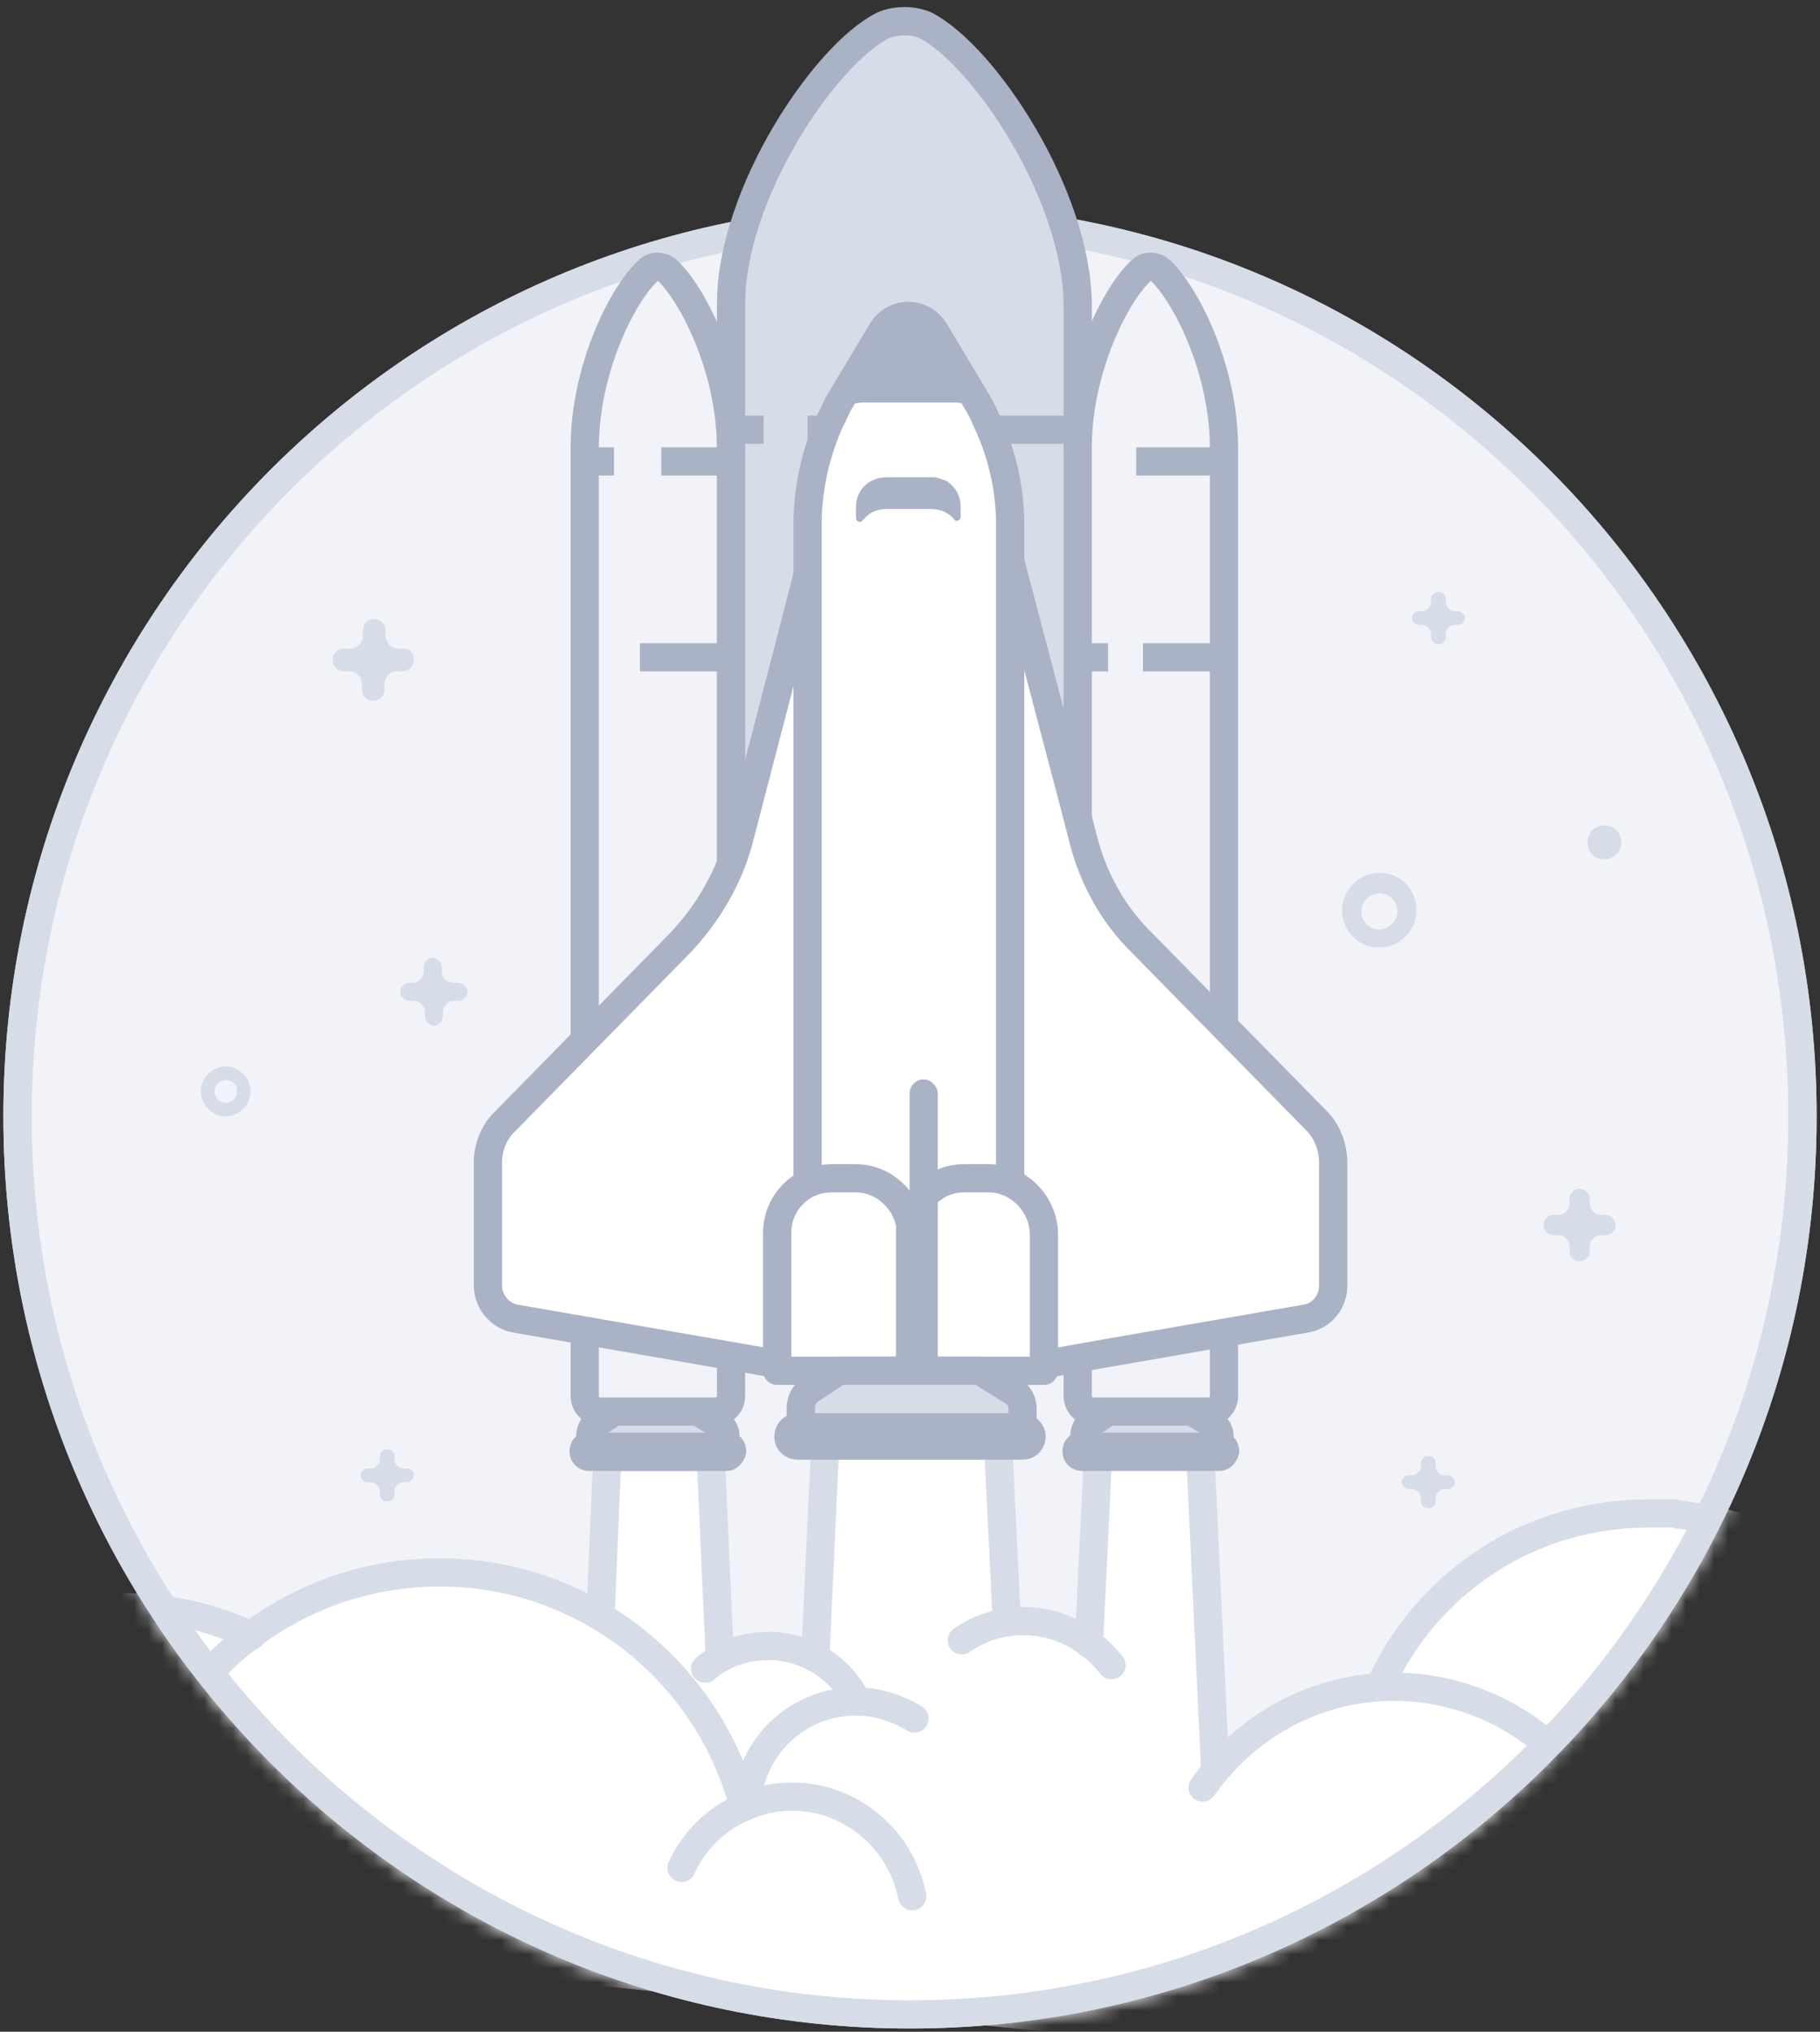 <svg width="129" height="144" viewBox="0 0 129 144" fill="none" xmlns="http://www.w3.org/2000/svg">
<rect x="0" y="0" width="129" height="144" fill="#333333" stroke="none"/>
<path d="M64.5 142.768C99.438 142.768 127.761 114.271 127.761 79.119C127.761 43.966 99.438 15.47 64.5 15.47C29.562 15.47 1.239 43.966 1.239 79.119C1.239 114.271 29.562 142.768 64.5 142.768Z" fill="#F1F3F9" stroke="#D6DCE8" stroke-width="2" stroke-miterlimit="10"/>
<mask id="mask0_2564_1573" style="mask-type:alpha" maskUnits="userSpaceOnUse" x="0" y="14" width="129" height="130">
<path d="M64.5 142.768C99.438 142.768 127.761 114.271 127.761 79.119C127.761 43.966 99.438 15.47 64.5 15.47C29.562 15.47 1.239 43.966 1.239 79.119C1.239 114.271 29.562 142.768 64.5 142.768Z" fill="#F1F3F9" stroke="#D6DCE8" stroke-width="2" stroke-miterlimit="10"/>
</mask>
<g mask="url(#mask0_2564_1573)">
<path d="M115.316 135.119H136.935C137.334 133.835 137.653 132.471 137.813 131.186C137.813 131.026 137.892 130.785 137.892 130.625C137.892 130.464 137.892 130.304 137.972 130.143C138.371 124.364 136.377 118.585 132.627 114.331C132.548 114.251 132.548 114.251 132.468 114.171C129.197 110.559 124.65 107.99 119.145 107.428C118.986 107.428 118.826 107.428 118.667 107.348C118.507 107.348 118.348 107.348 118.108 107.348C117.71 107.348 117.39 107.348 116.992 107.348C114.359 107.348 111.806 107.83 109.493 108.713C108.695 109.034 107.897 109.355 107.179 109.756C106.94 109.917 106.701 109.997 106.461 110.157C106.222 110.318 106.062 110.398 105.823 110.559C105.664 110.639 105.504 110.799 105.344 110.88C105.185 110.96 105.025 111.12 104.866 111.201C104.626 111.361 104.387 111.602 104.068 111.763C102.552 112.967 101.196 114.331 100.079 115.856C99.92 116.097 99.68 116.338 99.521 116.659C99.441 116.819 99.282 116.98 99.202 117.14C99.122 117.301 98.963 117.461 98.883 117.702C98.723 117.943 98.643 118.103 98.564 118.344C98.484 118.424 98.484 118.505 98.404 118.585C98.324 118.746 98.165 118.986 98.085 119.227C98.005 119.388 97.925 119.548 97.846 119.709C94.894 119.869 92.102 120.832 86.199 124.765L85.241 103.335H77.822L77.184 116.659C74.791 114.813 72.477 115.053 70.882 115.134L71.281 115.053L70.642 101.89H58.517L57.799 117.542C55.725 115.936 55.087 116.739 54.448 116.739C53.172 116.739 52.055 117.06 51.018 117.622L50.38 103.335H43.041L42.562 114.652C39.211 112.645 35.302 111.522 31.234 111.522C26.208 111.522 21.581 113.207 17.832 116.017C11.051 112.806 4.031 113.528 -1.474 116.659C-1.713 116.819 -1.873 116.899 -2.112 117.06C-2.192 117.14 -2.351 117.221 -2.431 117.221C-2.591 117.301 -2.67 117.381 -2.83 117.461C-2.989 117.542 -3.149 117.622 -3.229 117.782C-5.064 119.067 -6.659 120.592 -7.935 122.357C-8.015 122.518 -8.175 122.598 -8.254 122.759C-8.334 122.919 -8.494 123 -8.574 123.16C-8.653 123.321 -8.733 123.401 -8.893 123.561C-8.972 123.722 -9.052 123.882 -9.132 123.963C-9.212 124.043 -9.292 124.203 -9.292 124.284C-11.206 127.494 -12.243 131.186 -12.243 135.119L86.199 145.233L115.316 135.119Z" fill="white"/>
<path d="M51.018 117.541L50.38 103.254H43.041L42.562 114.572" fill="white"/>
<path d="M51.018 117.541L50.38 103.254H43.041L42.562 114.572" stroke="#D6DCE8" stroke-width="2" stroke-miterlimit="10" stroke-linecap="round" stroke-linejoin="round"/>
<path d="M86.119 125.167L85.082 103.174H77.822L77.184 116.498L86.119 125.167Z" fill="white"/>
<path d="M86.119 125.167L85.082 103.174H77.822L77.184 116.498" stroke="#D6DCE8" stroke-width="2" stroke-miterlimit="10" stroke-linecap="round" stroke-linejoin="round"/>
<path d="M71.36 114.973L70.722 101.81H58.517L57.799 117.22V117.461" fill="white"/>
<path d="M71.36 114.973L70.722 101.81H58.517L57.799 117.22V117.461" stroke="#D6DCE8" stroke-width="2" stroke-miterlimit="10" stroke-linecap="round" stroke-linejoin="round"/>
<path d="M49.981 118.264C51.178 117.221 52.773 116.659 54.448 116.659C57.24 116.659 59.634 118.264 60.751 120.592" stroke="#D6DCE8" stroke-width="2" stroke-miterlimit="10" stroke-linecap="round" stroke-linejoin="round"/>
<path d="M8.817 133.915C8.817 121.474 18.789 111.441 31.154 111.441C41.445 111.441 50.141 118.424 52.693 127.976" stroke="#D6DCE8" stroke-width="2" stroke-miterlimit="10" stroke-linecap="round" stroke-linejoin="round"/>
<path d="M52.932 127.896C53.172 123.802 56.522 120.592 60.671 120.592C62.186 120.592 63.622 121.073 64.819 121.796" stroke="#D6DCE8" stroke-width="2" stroke-miterlimit="10" stroke-linecap="round" stroke-linejoin="round"/>
<path d="M68.17 116.257C69.446 115.374 70.882 114.893 72.557 114.893C75.11 114.893 77.344 116.177 78.78 118.023" stroke="#D6DCE8" stroke-width="2" stroke-miterlimit="10" stroke-linecap="round" stroke-linejoin="round"/>
<path d="M115.316 134.638C115.157 132.631 114.598 130.705 113.721 129.019" stroke="#D6DCE8" stroke-width="2" stroke-miterlimit="10" stroke-linecap="round" stroke-linejoin="round"/>
<path d="M85.241 126.692C88.273 122.357 93.219 119.548 98.803 119.548C104.148 119.548 108.934 122.117 111.966 126.049" stroke="#D6DCE8" stroke-width="2" stroke-miterlimit="10" stroke-linecap="round" stroke-linejoin="round"/>
<path d="M64.659 134.397C63.861 130.384 60.352 127.334 56.123 127.334C54.927 127.334 53.81 127.575 52.773 128.056C50.779 128.859 49.183 130.464 48.306 132.39" stroke="#D6DCE8" stroke-width="2" stroke-miterlimit="10" stroke-linecap="round" stroke-linejoin="round"/>
<path d="M17.832 115.936C17.752 115.936 17.752 115.936 17.832 115.936C11.53 112.967 4.031 113.207 -2.112 116.98C-2.192 117.06 -2.351 117.14 -2.431 117.14C-2.591 117.221 -2.67 117.301 -2.83 117.381C-3.548 117.863 -4.186 118.344 -4.824 118.906C-6.26 120.19 -7.537 121.555 -8.574 123.08C-8.653 123.24 -8.733 123.321 -8.893 123.481C-8.972 123.642 -9.052 123.802 -9.132 123.882C-9.212 123.963 -9.292 124.123 -9.292 124.203C-11.126 127.334 -12.084 130.865 -12.243 134.477" stroke="#D6DCE8" stroke-width="2" stroke-miterlimit="10" stroke-linecap="round" stroke-linejoin="round"/>
<path d="M97.766 119.548C97.846 119.387 97.926 119.227 98.005 119.066C99.92 115.053 103.111 111.762 107.02 109.675C107.738 109.274 108.536 108.953 109.333 108.632C111.647 107.749 114.2 107.268 116.832 107.268C117.231 107.268 117.55 107.268 117.949 107.268C118.109 107.268 118.268 107.268 118.507 107.268C118.667 107.268 118.826 107.268 118.986 107.348C124.251 107.91 128.958 110.398 132.308 114.09C132.388 114.17 132.388 114.17 132.468 114.251C135.818 118.023 137.893 122.999 137.893 128.457C137.893 129.019 137.893 129.501 137.813 130.063C137.813 130.223 137.813 130.384 137.733 130.544C137.733 130.705 137.653 130.945 137.653 131.106C137.494 132.23 137.254 133.353 136.935 134.477" stroke="#D6DCE8" stroke-width="2" stroke-miterlimit="10" stroke-linecap="round" stroke-linejoin="round"/>
</g>
<path d="M64.5 142.768C99.438 142.768 127.761 114.271 127.761 79.119C127.761 43.966 99.438 15.47 64.5 15.47C29.562 15.47 1.239 43.966 1.239 79.119C1.239 114.271 29.562 142.768 64.5 142.768Z" stroke="#D6DCE8" stroke-width="2" stroke-miterlimit="10"/>
<path d="M32.43 69.648H32.111C31.712 69.648 31.314 69.327 31.314 68.845V68.524C31.314 68.203 30.994 67.882 30.675 67.882C30.356 67.882 30.037 68.203 30.037 68.524V68.845C30.037 69.246 29.718 69.648 29.239 69.648H29C28.681 69.648 28.362 69.969 28.362 70.29C28.362 70.611 28.681 70.932 29 70.932H29.319C29.718 70.932 30.117 71.253 30.117 71.734V72.056C30.117 72.377 30.436 72.698 30.755 72.698C31.074 72.698 31.393 72.377 31.393 72.056V71.734C31.393 71.333 31.712 70.932 32.191 70.932H32.51C32.829 70.932 33.148 70.611 33.148 70.29C33.069 69.969 32.829 69.648 32.43 69.648Z" fill="#D6DCE8"/>
<path d="M28.602 45.97H28.282C27.724 45.97 27.325 45.568 27.325 45.007V44.685C27.325 44.284 27.006 43.883 26.527 43.883C26.049 43.883 25.73 44.204 25.73 44.685V45.007C25.73 45.568 25.331 45.97 24.772 45.97H24.373C23.975 45.97 23.576 46.291 23.576 46.772C23.576 47.174 23.895 47.575 24.373 47.575H24.693C25.251 47.575 25.65 47.976 25.65 48.538V48.859C25.65 49.261 25.969 49.662 26.448 49.662C26.926 49.662 27.245 49.341 27.245 48.859V48.538C27.245 47.976 27.644 47.575 28.203 47.575H28.522C28.921 47.575 29.32 47.254 29.32 46.772C29.399 46.371 29.08 45.97 28.602 45.97Z" fill="#D6DCE8"/>
<path d="M103.35 43.321H103.111C102.792 43.321 102.473 43 102.473 42.679V42.438C102.473 42.117 102.233 41.956 101.994 41.956C101.675 41.956 101.435 42.197 101.435 42.438V42.679C101.435 43 101.116 43.321 100.797 43.321H100.558C100.239 43.321 100.079 43.562 100.079 43.803C100.079 44.124 100.319 44.284 100.558 44.284H100.797C101.116 44.284 101.435 44.605 101.435 44.926V45.167C101.435 45.488 101.675 45.649 101.994 45.649C102.313 45.649 102.473 45.408 102.473 45.167V44.926C102.473 44.605 102.792 44.284 103.111 44.284H103.35C103.669 44.284 103.829 44.043 103.829 43.803C103.908 43.642 103.589 43.321 103.35 43.321Z" fill="#D6DCE8"/>
<path d="M102.632 104.562H102.393C102.074 104.562 101.755 104.241 101.755 103.92V103.679C101.755 103.358 101.515 103.198 101.276 103.198C100.957 103.198 100.718 103.439 100.718 103.679V103.92C100.718 104.241 100.399 104.562 100.08 104.562H99.84C99.521 104.562 99.362 104.803 99.362 105.044C99.362 105.285 99.601 105.525 99.84 105.525H100.08C100.399 105.525 100.718 105.846 100.718 106.168V106.408C100.718 106.729 100.957 106.89 101.276 106.89C101.595 106.89 101.755 106.649 101.755 106.408V106.168C101.755 105.846 102.074 105.525 102.393 105.525H102.632C102.951 105.525 103.111 105.285 103.111 105.044C103.111 104.803 102.872 104.562 102.632 104.562Z" fill="#D6DCE8"/>
<path d="M28.841 104.081H28.601C28.282 104.081 27.963 103.76 27.963 103.439V103.198C27.963 102.877 27.724 102.716 27.485 102.716C27.165 102.716 26.926 102.957 26.926 103.198V103.439C26.926 103.76 26.607 104.081 26.288 104.081H26.049C25.73 104.081 25.57 104.322 25.57 104.562C25.57 104.883 25.809 105.044 26.049 105.044H26.288C26.607 105.044 26.926 105.365 26.926 105.686V105.927C26.926 106.248 27.165 106.408 27.485 106.408C27.804 106.408 27.963 106.168 27.963 105.927V105.686C27.963 105.365 28.282 105.044 28.601 105.044H28.841C29.16 105.044 29.319 104.803 29.319 104.562C29.399 104.322 29.08 104.081 28.841 104.081Z" fill="#D6DCE8"/>
<path d="M15.997 79.119C15.04 79.119 14.242 78.316 14.242 77.353C14.242 76.39 15.04 75.587 15.997 75.587C16.954 75.587 17.752 76.39 17.752 77.353C17.752 78.316 16.954 79.119 15.997 79.119ZM15.997 76.55C15.598 76.55 15.199 76.871 15.199 77.353C15.199 77.754 15.518 78.156 15.997 78.156C16.396 78.156 16.795 77.835 16.795 77.353C16.875 76.952 16.476 76.55 15.997 76.55Z" fill="#D6DCE8"/>
<path d="M97.766 67.159C96.25 67.159 95.133 65.956 95.133 64.511C95.133 63.066 96.33 61.862 97.766 61.862C99.281 61.862 100.398 63.066 100.398 64.511C100.398 65.956 99.202 67.159 97.766 67.159ZM97.766 63.307C97.127 63.307 96.489 63.869 96.489 64.591C96.489 65.313 97.048 65.875 97.766 65.875C98.404 65.875 99.042 65.313 99.042 64.591C99.042 63.869 98.484 63.307 97.766 63.307Z" fill="#D6DCE8"/>
<path d="M113.721 58.491C113.082 58.491 112.524 58.973 112.524 59.695C112.524 60.417 113.003 60.899 113.721 60.899C114.359 60.899 114.917 60.417 114.917 59.695C114.917 58.973 114.359 58.491 113.721 58.491Z" fill="#D6DCE8"/>
<path d="M113.801 86.102H113.481C113.003 86.102 112.684 85.7 112.684 85.299V84.978C112.684 84.577 112.365 84.256 111.966 84.256C111.567 84.256 111.248 84.577 111.248 84.978V85.299C111.248 85.781 110.849 86.102 110.45 86.102H110.131C109.732 86.102 109.413 86.423 109.413 86.824C109.413 87.225 109.732 87.546 110.131 87.546H110.45C110.929 87.546 111.248 87.948 111.248 88.349V88.67C111.248 89.071 111.567 89.392 111.966 89.392C112.365 89.392 112.684 89.071 112.684 88.67V88.349C112.684 87.868 113.083 87.546 113.481 87.546H113.801C114.199 87.546 114.518 87.225 114.518 86.824C114.439 86.423 114.199 86.102 113.801 86.102Z" fill="#D6DCE8"/>
<path d="M69.446 97.154H59.474L57.4 98.519C57.001 98.84 56.762 99.241 56.762 99.803V101.168H72.477V99.883C72.477 99.322 72.238 98.84 71.759 98.599L69.446 97.154Z" fill="white" stroke="#D6DCE8" stroke-width="2" stroke-miterlimit="10" stroke-linecap="round" stroke-linejoin="round"/>
<path d="M73.115 101.81C73.115 102.131 72.876 102.452 72.477 102.452H56.522C56.203 102.452 55.884 102.211 55.884 101.81C55.884 101.489 56.123 101.168 56.522 101.168H72.477C72.796 101.168 73.115 101.489 73.115 101.81Z" fill="white" stroke="#D6DCE8" stroke-width="2" stroke-miterlimit="10" stroke-linecap="round" stroke-linejoin="round"/>
<path d="M51.497 103.255H41.764C41.525 103.255 41.365 103.094 41.365 102.853C41.365 102.612 41.525 102.452 41.764 102.452H51.497C51.736 102.452 51.895 102.612 51.895 102.853C51.816 103.094 51.656 103.255 51.497 103.255Z" fill="#D6DCE8" stroke="#AAB2C5" stroke-width="2" stroke-miterlimit="10" stroke-linejoin="round"/>
<path d="M50.938 100.927C51.178 101.088 51.417 101.409 51.417 101.73V102.532H41.844V101.73C41.844 101.409 42.003 101.088 42.243 100.927L43.519 100.044V96.593H49.582V100.124L50.938 100.927Z" fill="#D6DCE8" stroke="#AAB2C5" stroke-width="2" stroke-miterlimit="10" stroke-linejoin="round"/>
<path d="M47.269 19.138C46.87 18.817 46.312 18.817 45.992 19.138C44.237 20.663 41.445 26.041 41.445 31.739V98.92C41.445 99.562 41.924 100.044 42.562 100.044H46.631H50.699C51.337 100.044 51.816 99.562 51.816 98.92V31.82C51.816 26.041 49.024 20.743 47.269 19.138Z" fill="#F1F3F9" stroke="#AAB2C5" stroke-width="2" stroke-miterlimit="10" stroke-linejoin="round"/>
<path d="M65.617 1.801C64.739 1.4 63.463 1.4 62.585 1.801C58.437 3.888 51.816 13.76 51.816 21.546C51.816 30.375 51.816 95.951 51.816 95.951H64.101H76.386C76.386 95.951 76.386 30.375 76.386 21.546C76.306 13.76 69.765 3.968 65.617 1.801Z" fill="#D6DCE8" stroke="#AAB2C5" stroke-width="2" stroke-miterlimit="10" stroke-linejoin="round"/>
<path d="M57.24 30.455H76.386H57.24Z" fill="#D6DCE8"/>
<path d="M57.24 30.455H76.386" stroke="#AAB2C5" stroke-width="2" stroke-miterlimit="10" stroke-linejoin="round"/>
<path d="M51.816 30.455H54.129H51.816Z" fill="#D6DCE8"/>
<path d="M51.816 30.455H54.129" stroke="#AAB2C5" stroke-width="2" stroke-miterlimit="10" stroke-linejoin="round"/>
<path d="M46.87 32.703H51.816H46.87Z" fill="#D6DCE8"/>
<path d="M46.87 32.703H51.816" stroke="#AAB2C5" stroke-width="2" stroke-miterlimit="10" stroke-linejoin="round"/>
<path d="M41.365 32.703H43.519H41.365Z" fill="#D6DCE8"/>
<path d="M41.365 32.703H43.519" stroke="#AAB2C5" stroke-width="2" stroke-miterlimit="10" stroke-linejoin="round"/>
<path d="M45.354 46.588H51.816H45.354Z" fill="#D6DCE8"/>
<path d="M45.354 46.588H51.816" stroke="#AAB2C5" stroke-width="2" stroke-miterlimit="10" stroke-linejoin="round"/>
<path d="M86.438 103.255H76.705C76.466 103.255 76.306 103.094 76.306 102.853C76.306 102.612 76.466 102.452 76.705 102.452H86.438C86.677 102.452 86.837 102.612 86.837 102.853C86.757 103.094 86.597 103.255 86.438 103.255Z" fill="#D6DCE8" stroke="#AAB2C5" stroke-width="2" stroke-miterlimit="10" stroke-linejoin="round"/>
<path d="M85.959 100.927C86.199 101.088 86.438 101.409 86.438 101.73V102.532H76.865V101.73C76.865 101.409 77.025 101.088 77.264 100.927L78.54 100.044V96.593H84.603V100.124L85.959 100.927Z" fill="#D6DCE8" stroke="#AAB2C5" stroke-width="2" stroke-miterlimit="10" stroke-linejoin="round"/>
<path d="M82.21 19.138C81.811 18.817 81.253 18.817 80.933 19.138C79.178 20.663 76.386 26.041 76.386 31.739V98.92C76.386 99.562 76.865 100.044 77.503 100.044H81.572H85.64C86.278 100.044 86.757 99.562 86.757 98.92V31.82C86.757 26.041 83.965 20.743 82.21 19.138Z" fill="#F1F3F9" stroke="#AAB2C5" stroke-width="2" stroke-miterlimit="10" stroke-linejoin="round"/>
<path d="M80.535 32.703H86.837H80.535Z" fill="#D6DCE8"/>
<path d="M80.535 32.703H86.837" stroke="#AAB2C5" stroke-width="2" stroke-miterlimit="10" stroke-linejoin="round"/>
<path d="M81.013 46.588H86.757H81.013Z" fill="#D6DCE8"/>
<path d="M81.013 46.588H86.757" stroke="#AAB2C5" stroke-width="2" stroke-miterlimit="10" stroke-linejoin="round"/>
<path d="M76.306 46.588H78.54H76.306Z" fill="#D6DCE8"/>
<path d="M76.306 46.588H78.54" stroke="#AAB2C5" stroke-width="2" stroke-miterlimit="10" stroke-linejoin="round"/>
<path d="M57.001 41.692L57.48 39.766L58.756 39.445L60.91 38.963L61.149 38.883L61.309 41.692L64.42 87.844L57.719 97.154L55.087 96.673L36.579 93.462C35.462 93.302 34.584 92.258 34.584 91.135V82.386C34.584 81.342 34.983 80.299 35.701 79.577L48.146 66.895C50.141 64.808 51.656 62.24 52.374 59.511L55.007 49.397L57.001 41.692Z" fill="white" stroke="#AAB2C5" stroke-width="2" stroke-miterlimit="10" stroke-linejoin="round"/>
<path d="M94.495 82.386V91.135C94.495 92.258 93.697 93.302 92.501 93.462L78.62 95.87L71.36 97.154L64.579 87.844L67.93 38.883L68.169 38.963L70.323 39.445L71.6 39.766L76.227 57.343L76.785 59.511C77.503 62.32 78.939 64.888 81.013 66.895L93.458 79.577C94.096 80.299 94.495 81.342 94.495 82.386Z" fill="white" stroke="#AAB2C5" stroke-width="2" stroke-miterlimit="10" stroke-linejoin="round"/>
<path d="M71.6 37.197V96.031H57.24V37.197C57.24 34.629 57.799 32.141 58.836 29.813C59.075 29.412 59.235 28.93 59.474 28.529L62.506 23.472C63.383 22.027 65.377 22.027 66.255 23.472L69.286 28.529C69.526 28.93 69.765 29.412 69.925 29.813C71.041 32.141 71.6 34.709 71.6 37.197Z" fill="white" stroke="#AAB2C5" stroke-width="2" stroke-miterlimit="10" stroke-linejoin="round"/>
<path d="M70.004 29.813C69.526 29.01 68.648 28.529 67.611 28.529H61.229C60.272 28.529 59.394 29.01 58.836 29.813C59.075 29.412 59.235 28.93 59.474 28.529L62.506 23.472C63.383 22.027 65.377 22.027 66.255 23.472L69.287 28.529C69.526 28.93 69.845 29.412 70.004 29.813Z" fill="#AAB2C5"/>
<path d="M68.09 36.635C68.09 36.876 67.771 37.037 67.611 36.796C67.212 36.314 66.654 36.074 65.936 36.074H62.825C62.186 36.074 61.628 36.314 61.229 36.796C61.229 36.796 61.229 36.796 61.149 36.876C60.99 37.117 60.671 36.956 60.671 36.716C60.671 36.475 60.671 36.234 60.671 35.913C60.671 34.709 61.628 33.826 62.825 33.826H65.936C66.016 33.826 66.095 33.826 66.175 33.826C66.494 33.826 66.734 33.987 67.053 34.067C67.691 34.468 68.09 35.11 68.09 35.913C68.09 36.154 68.09 36.395 68.09 36.635Z" fill="#AAB2C5"/>
<path d="M60.67 83.51H58.916C56.761 83.51 55.086 85.276 55.086 87.362V97.155H64.579V87.362C64.5 85.276 62.745 83.51 60.67 83.51Z" fill="white" stroke="#AAB2C5" stroke-width="2" stroke-miterlimit="10" stroke-linejoin="round"/>
<path d="M70.084 83.51H68.329C66.175 83.51 64.5 85.276 64.5 87.362V97.155H73.993V87.362C73.913 85.276 72.158 83.51 70.084 83.51Z" fill="white" stroke="#AAB2C5" stroke-width="2" stroke-miterlimit="10" stroke-linejoin="round"/>
<path d="M69.446 97.154H59.474L57.4 98.519C57.001 98.84 56.762 99.241 56.762 99.803V101.168H72.477V99.883C72.477 99.322 72.238 98.84 71.759 98.599L69.446 97.154Z" fill="#D6DCE8" stroke="#AAB2C5" stroke-width="2" stroke-miterlimit="10" stroke-linejoin="round"/>
<path d="M73.115 101.81C73.115 102.131 72.876 102.452 72.477 102.452H56.522C56.203 102.452 55.884 102.211 55.884 101.81C55.884 101.489 56.123 101.168 56.522 101.168H72.477C72.796 101.168 73.115 101.489 73.115 101.81Z" fill="#D6DCE8" stroke="#AAB2C5" stroke-width="2" stroke-miterlimit="10" stroke-linejoin="round"/>
<rect x="64.472" y="76.5" width="2" height="21" rx="1" fill="#AAB2C5"/>
</svg>
